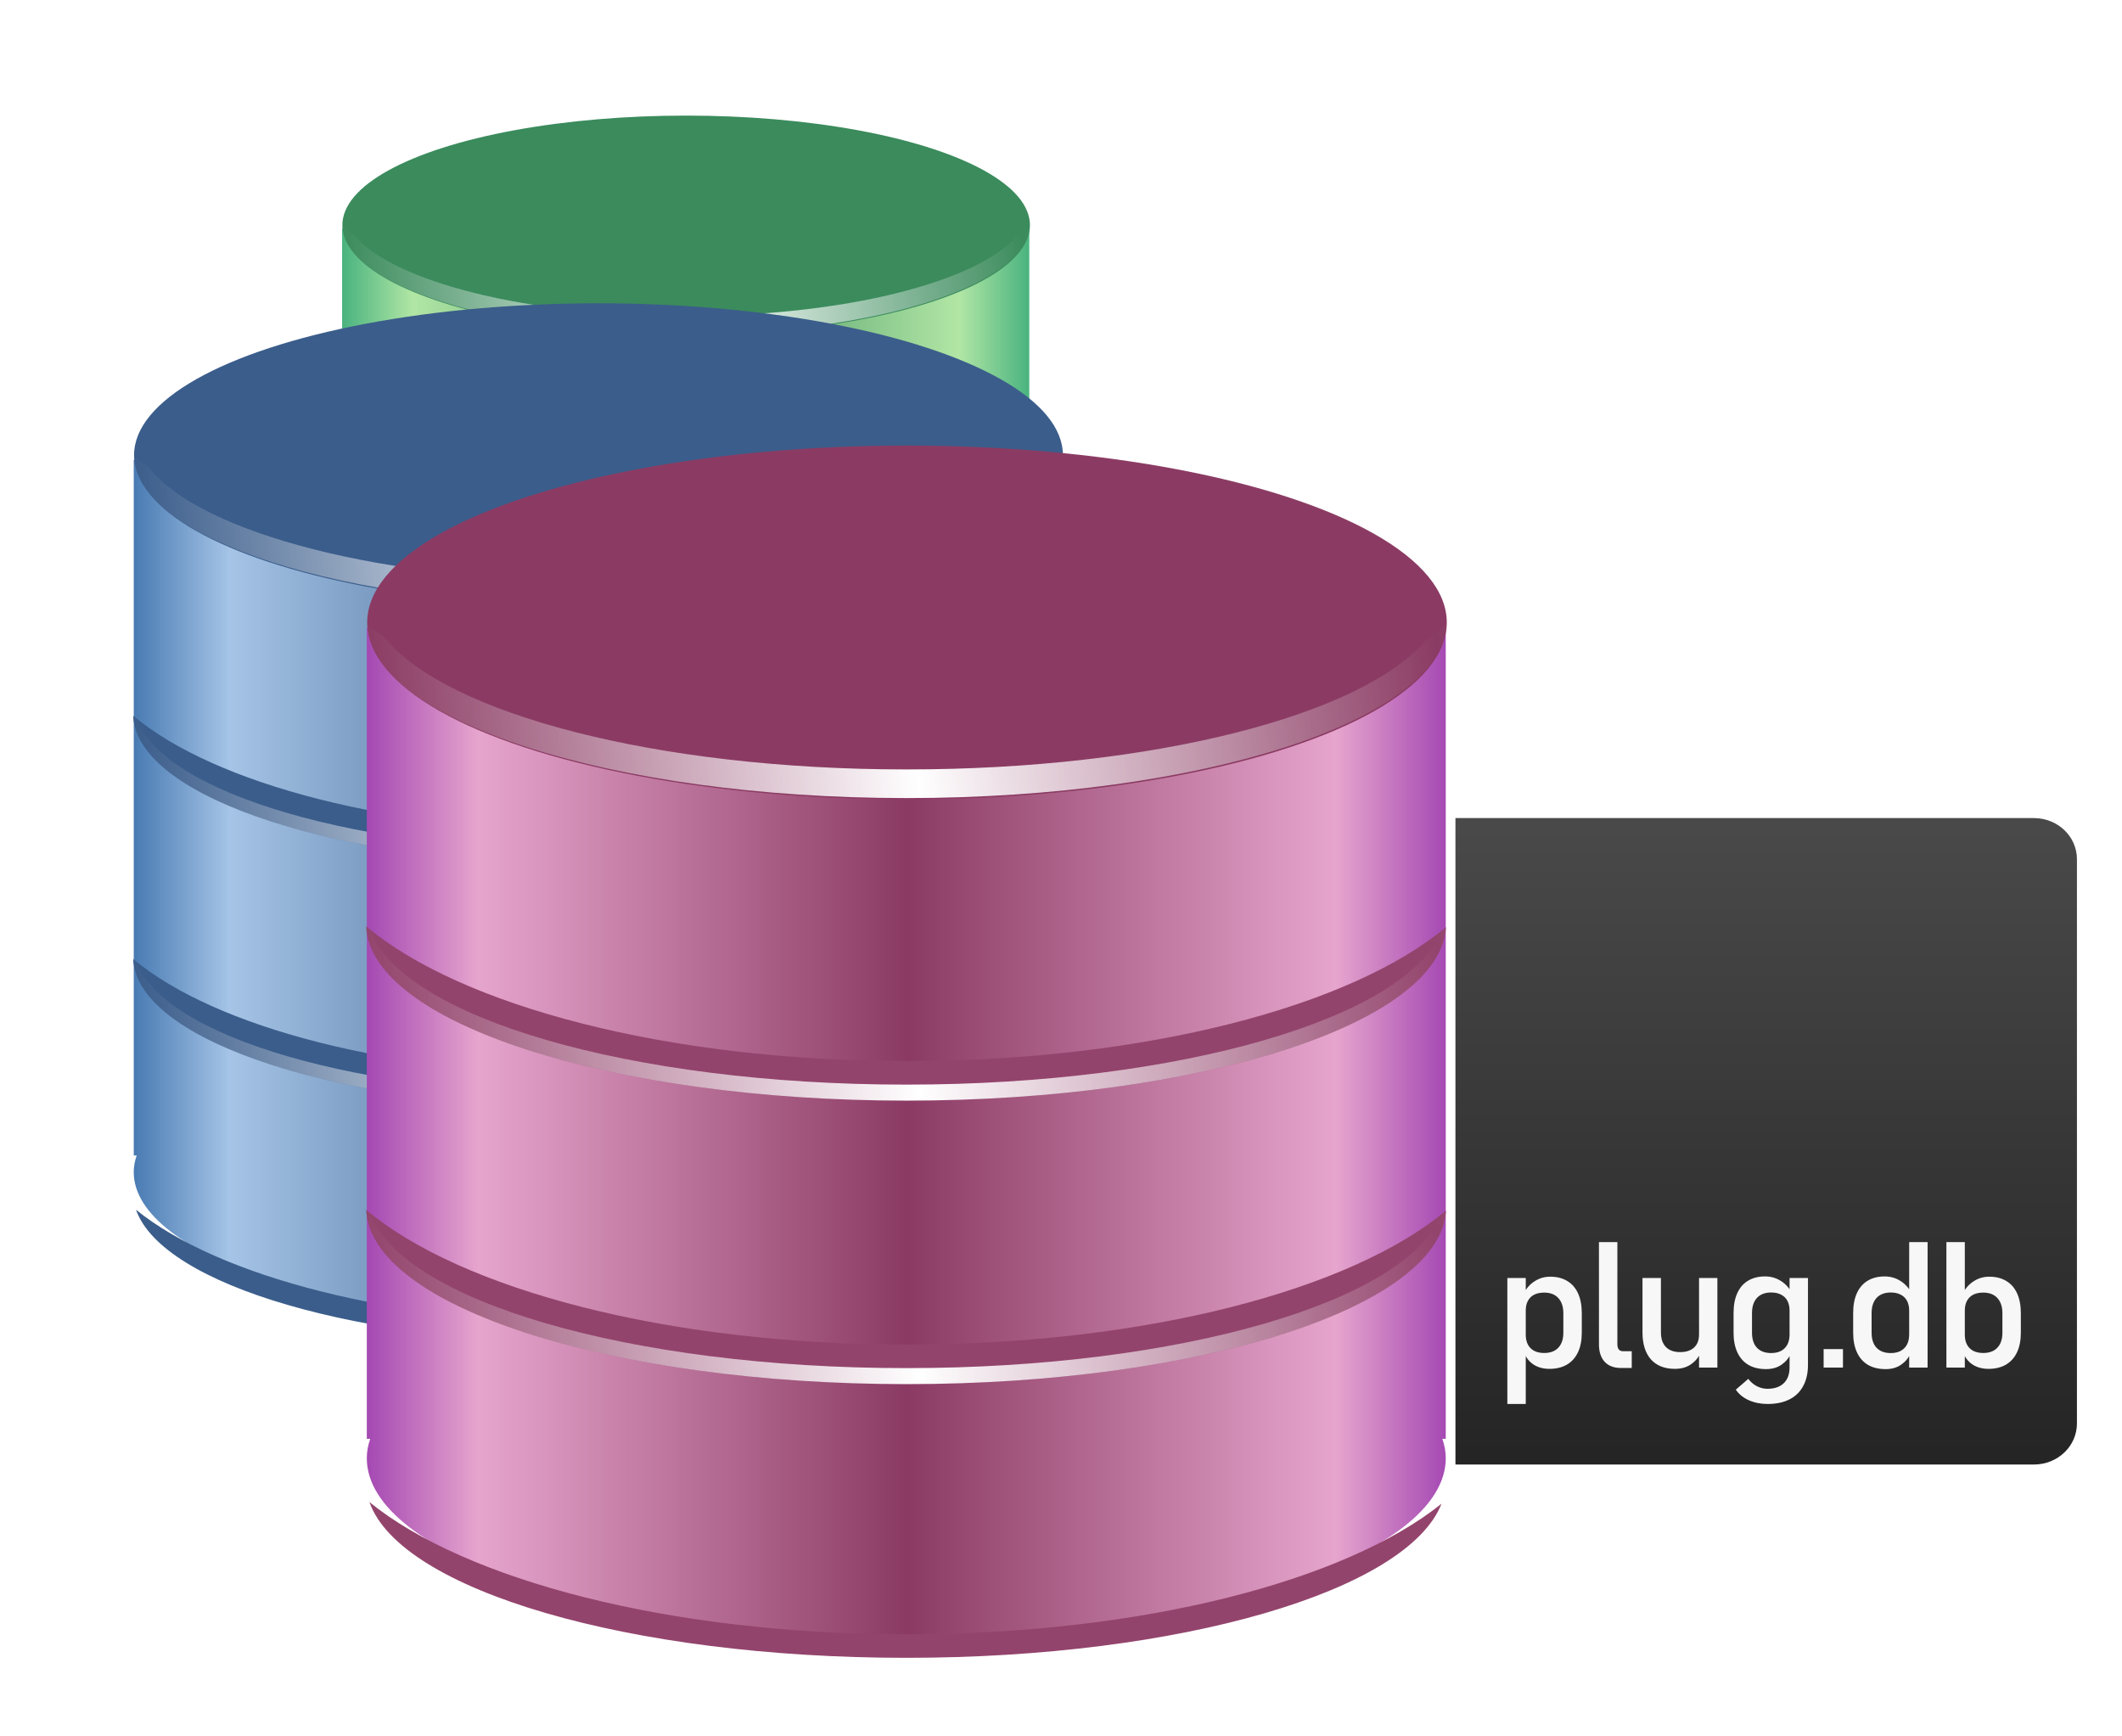 <?xml version="1.0" encoding="UTF-8" standalone="no"?>
<svg
   xmlns:dc="http://purl.org/dc/elements/1.1/"
   xmlns:cc="http://creativecommons.org/ns#"
   xmlns:rdf="http://www.w3.org/1999/02/22-rdf-syntax-ns#"
   xmlns:svg="http://www.w3.org/2000/svg"
   xmlns="http://www.w3.org/2000/svg"
   xmlns:xlink="http://www.w3.org/1999/xlink"
   xmlns:sodipodi="http://sodipodi.sourceforge.net/DTD/sodipodi-0.dtd"
   xmlns:inkscape="http://www.inkscape.org/namespaces/inkscape"
   inkscape:export-ydpi="96"
   inkscape:export-xdpi="96"
   inkscape:export-filename="H:\My Drive\Logos\allDB\plugdb.png"
   sodipodi:docname="logo-only.svg"
   inkscape:version="1.0 (4035a4fb49, 2020-05-01)"
   id="svg8"
   version="1.1"
   viewBox="0 0 58.208 47.625"
   height="180"
   width="220">
  <defs
     id="defs2">
    <linearGradient
       inkscape:collect="always"
       id="linearGradient2746">
      <stop
         style="stop-color:#a2a2a2;stop-opacity:1"
         offset="0"
         id="stop2742" />
      <stop
         style="stop-color:#565656;stop-opacity:1"
         offset="1"
         id="stop2744" />
    </linearGradient>
    <linearGradient
       id="linearGradient2740"
       inkscape:collect="always">
      <stop
         id="stop2736"
         offset="0"
         style="stop-color:#cacaca;stop-opacity:1" />
      <stop
         id="stop2738"
         offset="1"
         style="stop-color:#fdfdfd;stop-opacity:1" />
    </linearGradient>
    <linearGradient
       inkscape:collect="always"
       id="linearGradient2430">
      <stop
         style="stop-color:#4c4c4c;stop-opacity:1"
         offset="0"
         id="stop2426" />
      <stop
         style="stop-color:#383838;stop-opacity:1"
         offset="1"
         id="stop2428" />
    </linearGradient>
    <linearGradient
       id="linearGradient2402"
       inkscape:collect="always">
      <stop
         id="stop2398"
         offset="0"
         style="stop-color:#9e9e30;stop-opacity:0.443" />
      <stop
         id="stop2400"
         offset="1"
         style="stop-color:#918a1b;stop-opacity:0.427" />
    </linearGradient>
    <linearGradient
       inkscape:collect="always"
       id="linearGradient2384">
      <stop
         style="stop-color:#ededa7;stop-opacity:1"
         offset="0"
         id="stop2380" />
      <stop
         style="stop-color:#fbfbeb;stop-opacity:1"
         offset="1"
         id="stop2382" />
    </linearGradient>
    <linearGradient
       id="linearGradient1838"
       y2="511.97"
       spreadMethod="reflect"
       gradientUnits="userSpaceOnUse"
       x2="286.63"
       gradientTransform="matrix(4.963,0,0,4.963,278.63,-3355.4)"
       y1="511.97"
       x1="269.97"
       inkscape:collect="always">
      <stop
         id="stop1832"
         style="stop-color:#49b37f;stop-opacity:1"
         offset="0" />
      <stop
         id="stop1834"
         style="stop-color:#b1e6a5;stop-opacity:1"
         offset=".205" />
      <stop
         id="stop1836"
         style="stop-color:#3b8b5c;stop-opacity:1"
         offset="1" />
    </linearGradient>
    <linearGradient
       id="linearGradient1821"
       inkscape:collect="always">
      <stop
         id="stop1817"
         offset="0"
         style="stop-color:#d1d1d1;stop-opacity:1" />
      <stop
         id="stop1819"
         offset="1"
         style="stop-color:#acacac;stop-opacity:1" />
    </linearGradient>
    <linearGradient
       id="linearGradient1815"
       y2="511.97"
       spreadMethod="reflect"
       gradientUnits="userSpaceOnUse"
       x2="286.63"
       gradientTransform="matrix(4.963,0,0,4.963,278.63,-3355.4)"
       y1="511.97"
       x1="269.97"
       inkscape:collect="always">
      <stop
         id="stop1809"
         style="stop-color:#a549b3;stop-opacity:1"
         offset="0" />
      <stop
         id="stop1811"
         style="stop-color:#e6a5cd;stop-opacity:1"
         offset=".205" />
      <stop
         id="stop1813"
         style="stop-color:#8b3b63;stop-opacity:1"
         offset="1" />
    </linearGradient>
    <linearGradient
       inkscape:collect="always"
       id="linearGradient1318">
      <stop
         style="stop-color:#e5bce5;stop-opacity:1"
         offset="0"
         id="stop1314" />
      <stop
         style="stop-color:#a5c4e6;stop-opacity:1"
         offset="1"
         id="stop1316" />
    </linearGradient>
    <linearGradient
       id="linearGradient864"
       inkscape:collect="always">
      <stop
         id="stop860"
         offset="0"
         style="stop-color:#131313;stop-opacity:1;" />
      <stop
         id="stop862"
         offset="1"
         style="stop-color:#4a4a4a;stop-opacity:1" />
    </linearGradient>
    <linearGradient
       y2="149.207"
       x2="72.931"
       y1="200.14"
       x1="72.931"
       gradientTransform="translate(13.217,-75.81)"
       gradientUnits="userSpaceOnUse"
       id="linearGradient1006"
       xlink:href="#linearGradient864"
       inkscape:collect="always" />
    <linearGradient
       id="linearGradient6035-4">
      <stop
         offset="0"
         style="stop-color:#ffffff"
         id="stop6037-2" />
      <stop
         offset="1"
         style="stop-color:#ffffff;stop-opacity:0"
         id="stop6039-9" />
    </linearGradient>
    <linearGradient
       inkscape:collect="always"
       x1="269.97"
       y1="511.97"
       gradientTransform="matrix(4.963,0,0,4.963,278.63,-3355.4)"
       x2="286.63"
       gradientUnits="userSpaceOnUse"
       spreadMethod="reflect"
       y2="511.97"
       id="linearGradient11801">
      <stop
         offset="0"
         style="stop-color:#497bb3"
         id="stop5497-7" />
      <stop
         offset=".205"
         style="stop-color:#a5c4e6"
         id="stop5501-5" />
      <stop
         offset="1"
         style="stop-color:#3b5d8b"
         id="stop5499-8" />
    </linearGradient>
    <linearGradient
       inkscape:collect="always"
       xlink:href="#linearGradient1318"
       id="linearGradient1320"
       x1="64.795"
       y1="206.789"
       x2="64.795"
       y2="158.097"
       gradientUnits="userSpaceOnUse"
       gradientTransform="matrix(0.831,0,0,0.704,18.604,55.301)" />
    <linearGradient
       inkscape:collect="always"
       xlink:href="#linearGradient1838"
       id="linearGradient1771"
       gradientUnits="userSpaceOnUse"
       gradientTransform="matrix(4.963,0,0,4.963,278.63,-3355.4)"
       x1="269.97"
       y1="511.97"
       x2="286.63"
       y2="511.97"
       spreadMethod="reflect" />
    <linearGradient
       inkscape:collect="always"
       xlink:href="#linearGradient1815"
       id="linearGradient1799"
       gradientUnits="userSpaceOnUse"
       gradientTransform="matrix(4.963,0,0,4.963,278.63,-3355.4)"
       x1="269.97"
       y1="511.97"
       x2="286.63"
       y2="511.97"
       spreadMethod="reflect" />
    <radialGradient
       inkscape:collect="always"
       xlink:href="#linearGradient1821"
       id="radialGradient1823"
       cx="73.482"
       cy="183.841"
       fx="73.482"
       fy="183.841"
       r="50.773"
       gradientTransform="matrix(1.218,0,0,0.834,-16.048,30.54)"
       gradientUnits="userSpaceOnUse" />
    <linearGradient
       inkscape:collect="always"
       xlink:href="#linearGradient2384"
       id="linearGradient2386"
       x1="37.959"
       y1="13.537"
       x2="37.959"
       y2="8.423"
       gradientUnits="userSpaceOnUse"
       gradientTransform="matrix(1.487,0,0,0.933,-18.351,0.738)" />
    <linearGradient
       inkscape:collect="always"
       xlink:href="#linearGradient2402"
       id="linearGradient2396"
       x1="58.661"
       y1="26.876"
       x2="58.661"
       y2="36.607"
       gradientUnits="userSpaceOnUse" />
    <linearGradient
       inkscape:collect="always"
       xlink:href="#linearGradient2430"
       id="linearGradient2432"
       x1="39.74"
       y1="8.087"
       x2="39.74"
       y2="13.934"
       gradientUnits="userSpaceOnUse"
       gradientTransform="matrix(1.33,0,0,1.01,-12.662,-0.112)" />
    <linearGradient
       inkscape:collect="always"
       xlink:href="#linearGradient2740"
       id="linearGradient2730"
       gradientUnits="userSpaceOnUse"
       gradientTransform="matrix(0.853,0,0,1.851,5.872,-11.763)"
       x1="37.959"
       y1="13.537"
       x2="37.959"
       y2="8.423" />
    <linearGradient
       inkscape:collect="always"
       xlink:href="#linearGradient2746"
       id="linearGradient2734"
       gradientUnits="userSpaceOnUse"
       x1="58.661"
       y1="26.876"
       x2="58.661"
       y2="36.607" />
    <linearGradient
       spreadMethod="pad"
       y2="527.34"
       x2="286.63"
       y1="518.56"
       x1="282.36"
       gradientUnits="userSpaceOnUse"
       id="linearGradient2960-8"
       xlink:href="#linearGradient1815"
       inkscape:collect="always" />
    <linearGradient
       y2="8.423"
       x2="37.959"
       y1="13.537"
       x1="37.959"
       gradientTransform="matrix(4.759,0,0,12.688,-2.429,-22.743)"
       gradientUnits="userSpaceOnUse"
       id="linearGradient2988-8"
       xlink:href="#linearGradient2168"
       inkscape:collect="always" />
    <linearGradient
       id="linearGradient2168"
       inkscape:collect="always">
      <stop
         id="stop2164"
         offset="0"
         style="stop-color:#252525;stop-opacity:1" />
      <stop
         id="stop2166"
         offset="1"
         style="stop-color:#494949;stop-opacity:1" />
    </linearGradient>
    <filter
       height="1"
       y="-1.05525e-05"
       width="1"
       x="-3.1065317e-06"
       id="filter2242-4"
       style="color-interpolation-filters:sRGB"
       inkscape:collect="always">
      <feGaussianBlur
         id="feGaussianBlur2244-3"
         stdDeviation="4.6170309e-05"
         inkscape:collect="always" />
    </filter>
    <linearGradient
       spreadMethod="pad"
       y2="527.34"
       x2="286.63"
       y1="518.56"
       x1="282.36"
       gradientUnits="userSpaceOnUse"
       id="linearGradient2465"
       xlink:href="#linearGradient1838"
       inkscape:collect="always" />
    <linearGradient
       spreadMethod="reflect"
       y2="520.33"
       x2="327.78"
       y1="522.61"
       x1="308.5"
       gradientTransform="matrix(4.199,0,0,4.199,407.33,-3062.9)"
       gradientUnits="userSpaceOnUse"
       id="linearGradient2467"
       xlink:href="#linearGradient6035-4"
       inkscape:collect="always" />
    <linearGradient
       spreadMethod="reflect"
       y2="520.33"
       x2="327.78"
       y1="522.61"
       x1="308.5"
       gradientTransform="matrix(4.199,0,0,4.199,407.33,-3015.8)"
       gradientUnits="userSpaceOnUse"
       id="linearGradient2469"
       xlink:href="#linearGradient6035-4"
       inkscape:collect="always" />
    <linearGradient
       spreadMethod="reflect"
       y2="520.33"
       x2="327.78"
       y1="522.61"
       x1="308.5"
       gradientTransform="matrix(4.199,0,0,4.199,407.33,-2971.6)"
       gradientUnits="userSpaceOnUse"
       id="linearGradient2471"
       xlink:href="#linearGradient6035-4"
       inkscape:collect="always" />
    <linearGradient
       spreadMethod="reflect"
       y2="511.97"
       x2="286.63"
       y1="511.97"
       x1="269.97"
       gradientTransform="matrix(4.963,0,0,4.963,278.63,-3355.4)"
       gradientUnits="userSpaceOnUse"
       id="linearGradient2473"
       xlink:href="#linearGradient11801"
       inkscape:collect="always" />
    <linearGradient
       spreadMethod="pad"
       y2="527.34"
       x2="286.63"
       y1="518.56"
       x1="282.36"
       gradientUnits="userSpaceOnUse"
       id="linearGradient2475"
       xlink:href="#linearGradient11801"
       inkscape:collect="always" />
    <linearGradient
       spreadMethod="reflect"
       y2="520.33"
       x2="327.78"
       y1="522.61"
       x1="308.5"
       gradientTransform="matrix(4.199,0,0,4.199,407.33,-3062.9)"
       gradientUnits="userSpaceOnUse"
       id="linearGradient2477"
       xlink:href="#linearGradient6035-4"
       inkscape:collect="always" />
    <linearGradient
       spreadMethod="reflect"
       y2="520.33"
       x2="327.78"
       y1="522.61"
       x1="308.5"
       gradientTransform="matrix(4.199,0,0,4.199,407.33,-3015.8)"
       gradientUnits="userSpaceOnUse"
       id="linearGradient2479"
       xlink:href="#linearGradient6035-4"
       inkscape:collect="always" />
    <linearGradient
       spreadMethod="reflect"
       y2="520.33"
       x2="327.78"
       y1="522.61"
       x1="308.5"
       gradientTransform="matrix(4.199,0,0,4.199,407.33,-2971.6)"
       gradientUnits="userSpaceOnUse"
       id="linearGradient2481"
       xlink:href="#linearGradient6035-4"
       inkscape:collect="always" />
    <linearGradient
       spreadMethod="reflect"
       y2="520.33"
       x2="327.78"
       y1="522.61"
       x1="308.5"
       gradientTransform="matrix(4.199,0,0,4.199,407.33,-3062.9)"
       gradientUnits="userSpaceOnUse"
       id="linearGradient2483"
       xlink:href="#linearGradient6035-4"
       inkscape:collect="always" />
    <linearGradient
       spreadMethod="reflect"
       y2="520.33"
       x2="327.78"
       y1="522.61"
       x1="308.5"
       gradientTransform="matrix(4.199,0,0,4.199,407.33,-3015.8)"
       gradientUnits="userSpaceOnUse"
       id="linearGradient2485"
       xlink:href="#linearGradient6035-4"
       inkscape:collect="always" />
    <linearGradient
       spreadMethod="reflect"
       y2="520.33"
       x2="327.78"
       y1="522.61"
       x1="308.5"
       gradientTransform="matrix(4.199,0,0,4.199,407.33,-2971.6)"
       gradientUnits="userSpaceOnUse"
       id="linearGradient2487"
       xlink:href="#linearGradient6035-4"
       inkscape:collect="always" />
  </defs>
  <sodipodi:namedview
     units="px"
     inkscape:window-maximized="1"
     inkscape:window-y="-8"
     inkscape:window-x="3832"
     inkscape:window-height="1017"
     inkscape:window-width="1920"
     showgrid="false"
     inkscape:document-rotation="0"
     inkscape:current-layer="layer1"
     inkscape:document-units="px"
     inkscape:cy="104.99055"
     inkscape:cx="44.254342"
     inkscape:zoom="2.0000001"
     inkscape:pageshadow="2"
     inkscape:pageopacity="0"
     borderopacity="1.0"
     bordercolor="#666666"
     pagecolor="#ffffff"
     id="base"
     inkscape:snap-global="false" />
  <g
     id="layer1"
     inkscape:groupmode="layer"
     inkscape:label="Layer 1">
    <g
       id="g2551">
      <g
         id="g2910-7"
         transform="matrix(0.114,0,0,0.109,-175.113,103.372)">
        <path
           id="path2894-6"
           d="m 1618.4,-890.85 v 126.36 h 0.525 c -0.339,1.013 -0.525,1.975 -0.525,3.018 0,15.228 36.989,27.557 82.672,27.557 45.683,0 82.672,-12.33 82.672,-27.557 0,-1.045 -0.186,-2.004 -0.525,-3.018 h 0.525 v -126.36 h -165.34 z"
           sodipodi:nodetypes="cccssscccc"
           style="fill:url(#linearGradient1771)"
           inkscape:connector-curvature="0" />
        <ellipse
           id="ellipse2896-3"
           style="fill:url(#linearGradient2465);fill-opacity:1"
           transform="matrix(4.963,0,0,4.963,278.63,-3481.3)"
           cx="286.631"
           cy="521.78"
           rx="16.668"
           ry="5.556" />
        <path
           id="path2898-5"
           d="m 1618.3,-800.18 c 0.619,15.05 37.507,27.164 82.804,27.164 45.168,0 81.851,-12.042 82.672,-27.033 -14.494,12.328 -46.02,20.865 -82.672,20.865 -36.727,0 -68.35,-8.627 -82.804,-20.996 z"
           style="fill:#459262;fill-opacity:1"
           inkscape:connector-curvature="0" />
        <path
           id="path2900-0"
           d="m 1618.3,-891.51 c 0.619,15.05 37.507,27.164 82.804,27.164 45.168,0 81.851,-12.042 82.672,-27.033 -0.906,0.771 -1.851,1.491 -2.887,2.231 -0.038,0.049 -0.091,0.082 -0.131,0.131 -9.625,11.663 -41.587,20.209 -79.654,20.209 -38.306,0 -70.487,-8.695 -79.917,-20.471 -0.105,-0.075 -0.16,-0.187 -0.263,-0.262 -0.918,-0.671 -1.812,-1.273 -2.624,-1.968 z"
           style="fill:url(#linearGradient2467)"
           inkscape:connector-curvature="0" />
        <path
           id="path2902-4"
           style="fill:#459262;fill-opacity:1"
           inkscape:connector-curvature="0"
           d="m 1618.3,-844.36 c 0.619,15.05 37.507,27.164 82.804,27.164 45.168,0 81.851,-12.042 82.672,-27.033 -14.494,12.328 -46.02,20.865 -82.672,20.865 -36.727,0 -68.35,-8.627 -82.804,-20.996 z" />
        <path
           id="path2904-9"
           d="m 1618.3,-844.36 c 0.619,15.05 37.507,27.164 82.804,27.164 45.168,0 81.851,-12.042 82.672,-27.033 -0.209,0.177 -0.443,0.352 -0.656,0.525 -5.216,13.55 -39.937,24.014 -82.016,24.014 -42.466,0 -77.55,-10.545 -82.279,-24.277 -0.168,-0.133 -0.362,-0.255 -0.525,-0.393 z"
           style="fill:url(#linearGradient2469)"
           inkscape:connector-curvature="0" />
        <path
           id="path2906-9"
           style="fill:url(#linearGradient2471)"
           inkscape:connector-curvature="0"
           d="m 1618.3,-800.18 c 0.619,15.05 37.507,27.164 82.804,27.164 45.168,0 81.851,-12.042 82.672,-27.033 -0.209,0.177 -0.443,0.352 -0.656,0.525 -5.216,13.55 -39.937,24.014 -82.016,24.014 -42.466,0 -77.55,-10.545 -82.279,-24.277 -0.168,-0.133 -0.362,-0.255 -0.525,-0.393 z" />
        <path
           id="path2908-5"
           d="m 1618.8,-754.64 c 4.728,13.732 39.813,24.277 82.279,24.277 42.079,0 76.8,-10.464 82.016,-24.014 -14.766,12.043 -45.892,20.34 -82.016,20.34 -36.314,0 -67.608,-8.456 -82.279,-20.602 z"
           style="fill:#459262;fill-opacity:1"
           inkscape:connector-curvature="0" />
      </g>
      <g
         transform="matrix(0.154,0,0,0.151,-245.565,147.13)"
         id="g2928-1">
        <path
           inkscape:connector-curvature="0"
           style="fill:url(#linearGradient2473)"
           sodipodi:nodetypes="cccssscccc"
           d="m 1618.4,-890.85 v 126.36 h 0.525 c -0.339,1.013 -0.525,1.975 -0.525,3.018 0,15.228 36.989,27.557 82.672,27.557 45.683,0 82.672,-12.33 82.672,-27.557 0,-1.045 -0.186,-2.004 -0.525,-3.018 h 0.525 v -126.36 h -165.34 z"
           id="path2912-5" />
        <ellipse
           ry="5.556"
           rx="16.668"
           cy="521.78"
           cx="286.631"
           transform="matrix(4.963,0,0,4.963,278.63,-3481.3)"
           style="fill:url(#linearGradient2475);fill-opacity:1"
           id="ellipse2914-4" />
        <path
           inkscape:connector-curvature="0"
           style="fill:#3b5d8b"
           d="m 1618.3,-800.18 c 0.619,15.05 37.507,27.164 82.804,27.164 45.168,0 81.851,-12.042 82.672,-27.033 -14.494,12.328 -46.02,20.865 -82.672,20.865 -36.727,0 -68.35,-8.627 -82.804,-20.996 z"
           id="path2916-1" />
        <path
           inkscape:connector-curvature="0"
           style="fill:url(#linearGradient2477)"
           d="m 1618.3,-891.51 c 0.619,15.05 37.507,27.164 82.804,27.164 45.168,0 81.851,-12.042 82.672,-27.033 -0.906,0.771 -1.851,1.491 -2.887,2.231 -0.038,0.049 -0.091,0.082 -0.131,0.131 -9.625,11.663 -41.587,20.209 -79.654,20.209 -38.306,0 -70.487,-8.695 -79.917,-20.471 -0.105,-0.075 -0.16,-0.187 -0.263,-0.262 -0.918,-0.671 -1.812,-1.273 -2.624,-1.968 z"
           id="path2918-6" />
        <path
           d="m 1618.3,-844.36 c 0.619,15.05 37.507,27.164 82.804,27.164 45.168,0 81.851,-12.042 82.672,-27.033 -14.494,12.328 -46.02,20.865 -82.672,20.865 -36.727,0 -68.35,-8.627 -82.804,-20.996 z"
           inkscape:connector-curvature="0"
           style="fill:#3b5d8b"
           id="path2920-1" />
        <path
           inkscape:connector-curvature="0"
           style="fill:url(#linearGradient2479)"
           d="m 1618.3,-844.36 c 0.619,15.05 37.507,27.164 82.804,27.164 45.168,0 81.851,-12.042 82.672,-27.033 -0.209,0.177 -0.443,0.352 -0.656,0.525 -5.216,13.55 -39.937,24.014 -82.016,24.014 -42.466,0 -77.55,-10.545 -82.279,-24.277 -0.168,-0.133 -0.362,-0.255 -0.525,-0.393 z"
           id="path2922-2" />
        <path
           d="m 1618.3,-800.18 c 0.619,15.05 37.507,27.164 82.804,27.164 45.168,0 81.851,-12.042 82.672,-27.033 -0.209,0.177 -0.443,0.352 -0.656,0.525 -5.216,13.55 -39.937,24.014 -82.016,24.014 -42.466,0 -77.55,-10.545 -82.279,-24.277 -0.168,-0.133 -0.362,-0.255 -0.525,-0.393 z"
           inkscape:connector-curvature="0"
           style="fill:url(#linearGradient2481)"
           id="path2924-4" />
        <path
           inkscape:connector-curvature="0"
           style="fill:#3b5d8b"
           d="m 1618.8,-754.64 c 4.728,13.732 39.813,24.277 82.279,24.277 42.079,0 76.8,-10.464 82.016,-24.014 -14.766,12.043 -45.892,20.34 -82.016,20.34 -36.314,0 -67.608,-8.456 -82.279,-20.602 z"
           id="path2926-9" />
      </g>
      <g
         transform="matrix(0.179,0,0,0.176,-279.632,174.014)"
         id="g2946-6">
        <path
           inkscape:connector-curvature="0"
           style="fill:url(#linearGradient1799)"
           sodipodi:nodetypes="cccssscccc"
           d="m 1618.4,-890.85 v 126.36 h 0.525 c -0.339,1.013 -0.525,1.975 -0.525,3.018 0,15.228 36.989,27.557 82.672,27.557 45.683,0 82.672,-12.33 82.672,-27.557 0,-1.045 -0.186,-2.004 -0.525,-3.018 h 0.525 v -126.36 h -165.34 z"
           id="path2930-1" />
        <ellipse
           ry="5.556"
           rx="16.668"
           cy="521.78"
           cx="286.631"
           transform="matrix(4.963,0,0,4.963,278.63,-3481.3)"
           style="fill:url(#linearGradient2960-8);fill-opacity:1"
           id="ellipse2932-8" />
        <path
           inkscape:connector-curvature="0"
           style="fill:#93446c;fill-opacity:1"
           d="m 1618.3,-800.18 c 0.619,15.05 37.507,27.164 82.804,27.164 45.168,0 81.851,-12.042 82.672,-27.033 -14.494,12.328 -46.02,20.865 -82.672,20.865 -36.727,0 -68.35,-8.627 -82.804,-20.996 z"
           id="path2934-6" />
        <path
           inkscape:connector-curvature="0"
           style="fill:url(#linearGradient2483);fill-opacity:1"
           d="m 1618.3,-891.51 c 0.619,15.05 37.507,27.164 82.804,27.164 45.168,0 81.851,-12.042 82.672,-27.033 -0.906,0.771 -1.851,1.491 -2.887,2.231 -0.038,0.049 -0.091,0.082 -0.131,0.131 -9.625,11.663 -41.587,20.209 -79.654,20.209 -38.306,0 -70.487,-8.695 -79.917,-20.471 -0.105,-0.075 -0.16,-0.187 -0.263,-0.262 -0.918,-0.671 -1.812,-1.273 -2.624,-1.968 z"
           id="path2936-3" />
        <path
           d="m 1618.3,-844.36 c 0.619,15.05 37.507,27.164 82.804,27.164 45.168,0 81.851,-12.042 82.672,-27.033 -14.494,12.328 -46.02,20.865 -82.672,20.865 -36.727,0 -68.35,-8.627 -82.804,-20.996 z"
           inkscape:connector-curvature="0"
           style="fill:#93446c;fill-opacity:1"
           id="path2938-6" />
        <path
           inkscape:connector-curvature="0"
           style="fill:url(#linearGradient2485);fill-opacity:1"
           d="m 1618.3,-844.36 c 0.619,15.05 37.507,27.164 82.804,27.164 45.168,0 81.851,-12.042 82.672,-27.033 -0.209,0.177 -0.443,0.352 -0.656,0.525 -5.216,13.55 -39.937,24.014 -82.016,24.014 -42.466,0 -77.55,-10.545 -82.279,-24.277 -0.168,-0.133 -0.362,-0.255 -0.525,-0.393 z"
           id="path2940-6" />
        <path
           d="m 1618.3,-800.18 c 0.619,15.05 37.507,27.164 82.804,27.164 45.168,0 81.851,-12.042 82.672,-27.033 -0.209,0.177 -0.443,0.352 -0.656,0.525 -5.216,13.55 -39.937,24.014 -82.016,24.014 -42.466,0 -77.55,-10.545 -82.279,-24.277 -0.168,-0.133 -0.362,-0.255 -0.525,-0.393 z"
           inkscape:connector-curvature="0"
           style="fill:url(#linearGradient2487);fill-opacity:1"
           id="path2942-0" />
        <path
           inkscape:connector-curvature="0"
           style="fill:#93446c;fill-opacity:1"
           d="m 1618.8,-754.64 c 4.728,13.732 39.813,24.277 82.279,24.277 42.079,0 76.8,-10.464 82.016,-24.014 -14.766,12.043 -45.892,20.34 -82.016,20.34 -36.314,0 -67.608,-8.456 -82.279,-20.602 z"
           id="path2944-4" />
      </g>
      <g
         id="g2954-9"
         transform="matrix(1.542,0,0,1.473,-10.552,20.302)">
        <path
           id="rect2948-8"
           style="fill:url(#linearGradient2988-8);fill-opacity:1;stroke:none;stroke-width:2.45;stroke-miterlimit:4;stroke-dasharray:none;stroke-opacity:1;paint-order:markers stroke fill"
           d="m 147.035,83.139 v 4.256 58.361 4.256 h 4.453 35.203 20.168 c 2.468,0 4.455,-1.899 4.455,-4.256 V 87.395 c 0,-2.357 -1.987,-4.256 -4.455,-4.256 h -20.168 -35.203 z"
           transform="matrix(0.172,0,0,0.18,7.444,-13.515)" />
        <g
           id="g2980">
          <path
             id="path2951"
             style="font-style:normal;font-variant:normal;font-weight:normal;font-stretch:normal;font-size:13.377px;line-height:1.25;font-family:Bahnschrift;-inkscape-font-specification:'Bahnschrift, Normal';font-variant-ligatures:normal;font-variant-caps:normal;font-variant-numeric:normal;font-variant-east-asian:normal;text-align:center;letter-spacing:-0.665px;text-anchor:middle;fill:#f7f7f7;fill-opacity:1;stroke:none;stroke-width:0.467;stroke-miterlimit:4;stroke-dasharray:none;stroke-opacity:1;paint-order:stroke fill markers;filter:url(#filter2242-4)"
             d="m 40.603,29.576 h 1.332 v 9.536 h -1.332 z m 3.037,6.878 q -0.634,0 -1.104,-0.3 -0.47,-0.307 -0.692,-0.862 l 0.091,-1.417 q 0,0.438 0.157,0.745 0.157,0.307 0.451,0.47 0.3,0.163 0.725,0.163 0.66,0 1.019,-0.398 0.366,-0.405 0.366,-1.136 v -1.47 q 0,-0.745 -0.366,-1.156 -0.359,-0.411 -1.019,-0.411 -0.425,0 -0.725,0.157 -0.294,0.157 -0.451,0.464 -0.157,0.3 -0.157,0.725 L 41.799,30.719 q 0.307,-0.594 0.803,-0.914 0.496,-0.327 1.104,-0.327 0.718,0 1.228,0.327 0.516,0.32 0.784,0.941 0.268,0.621 0.268,1.496 v 1.476 q 0,0.862 -0.274,1.476 -0.274,0.614 -0.803,0.941 -0.529,0.32 -1.267,0.32 z"
             transform="matrix(0.246,0,0,0.246,23.669,2.738)" />
          <path
             id="path2953"
             style="font-style:normal;font-variant:normal;font-weight:normal;font-stretch:normal;font-size:13.377px;line-height:1.25;font-family:Bahnschrift;-inkscape-font-specification:'Bahnschrift, Normal';font-variant-ligatures:normal;font-variant-caps:normal;font-variant-numeric:normal;font-variant-east-asian:normal;text-align:center;letter-spacing:-0.665px;text-anchor:middle;fill:#f7f7f7;fill-opacity:1;stroke:none;stroke-width:0.467;stroke-miterlimit:4;stroke-dasharray:none;stroke-opacity:1;paint-order:stroke fill markers;filter:url(#filter2242-4)"
             d="m 48.56,34.605 q 0,0.248 0.105,0.385 0.111,0.131 0.307,0.131 h 0.627 v 1.267 h -0.784 q -0.758,0 -1.176,-0.47 -0.411,-0.47 -0.411,-1.326 v -7.733 h 1.332 z"
             transform="matrix(0.246,0,0,0.246,23.669,2.738)" />
          <path
             id="path2955"
             style="font-style:normal;font-variant:normal;font-weight:normal;font-stretch:normal;font-size:13.377px;line-height:1.25;font-family:Bahnschrift;-inkscape-font-specification:'Bahnschrift, Normal';font-variant-ligatures:normal;font-variant-caps:normal;font-variant-numeric:normal;font-variant-east-asian:normal;text-align:center;letter-spacing:-0.665px;text-anchor:middle;fill:#f7f7f7;fill-opacity:1;stroke:none;stroke-width:0.467;stroke-miterlimit:4;stroke-dasharray:none;stroke-opacity:1;paint-order:stroke fill markers;filter:url(#filter2242-4)"
             d="m 54.466,29.576 h 1.326 v 6.78 h -1.326 z m -2.756,4.121 q 0,0.712 0.359,1.104 0.366,0.385 1.025,0.385 0.653,0 1.012,-0.346 0.359,-0.346 0.359,-0.986 l 0.091,1.417 q -0.209,0.503 -0.679,0.843 -0.47,0.34 -1.156,0.34 -1.123,0 -1.737,-0.718 -0.607,-0.725 -0.607,-2.038 v -4.121 h 1.332 z"
             transform="matrix(0.246,0,0,0.246,23.669,2.738)" />
          <path
             id="path2957"
             style="font-style:normal;font-variant:normal;font-weight:normal;font-stretch:normal;font-size:13.377px;line-height:1.25;font-family:Bahnschrift;-inkscape-font-specification:'Bahnschrift, Normal';font-variant-ligatures:normal;font-variant-caps:normal;font-variant-numeric:normal;font-variant-east-asian:normal;text-align:center;letter-spacing:-0.665px;text-anchor:middle;fill:#f7f7f7;fill-opacity:1;stroke:none;stroke-width:0.467;stroke-miterlimit:4;stroke-dasharray:none;stroke-opacity:1;paint-order:stroke fill markers;filter:url(#filter2242-4)"
             d="m 59.431,39.112 q -0.764,0 -1.372,-0.287 -0.601,-0.281 -0.934,-0.797 v 0 l 0.901,-0.816 v 0 q 0.261,0.359 0.621,0.555 0.366,0.196 0.764,0.196 0.764,0 1.182,-0.425 0.418,-0.418 0.418,-1.189 v -6.773 h 1.332 v 6.577 q 0,0.934 -0.346,1.6 -0.34,0.666 -0.993,1.012 -0.653,0.346 -1.574,0.346 z m -0.124,-2.639 q -0.745,0 -1.274,-0.32 -0.523,-0.327 -0.797,-0.947 -0.274,-0.621 -0.274,-1.489 v -1.496 q 0,-0.875 0.268,-1.496 0.268,-0.621 0.777,-0.941 0.516,-0.327 1.234,-0.327 0.601,0 1.097,0.314 0.503,0.314 0.81,0.882 l -0.137,1.385 q 0,-0.431 -0.157,-0.738 -0.157,-0.307 -0.457,-0.464 -0.294,-0.163 -0.718,-0.163 -0.66,0 -1.025,0.411 -0.359,0.411 -0.359,1.156 v 1.476 q 0,0.738 0.359,1.143 0.366,0.398 1.025,0.398 0.425,0 0.718,-0.163 0.3,-0.17 0.457,-0.483 0.157,-0.314 0.157,-0.751 l 0.091,1.43 q -0.202,0.503 -0.666,0.843 -0.457,0.34 -1.13,0.34 z"
             transform="matrix(0.246,0,0,0.246,23.669,2.738)" />
          <path
             id="path2959"
             style="font-style:normal;font-variant:normal;font-weight:normal;font-stretch:normal;font-size:13.377px;line-height:1.25;font-family:Bahnschrift;-inkscape-font-specification:'Bahnschrift, Normal';font-variant-ligatures:normal;font-variant-caps:normal;font-variant-numeric:normal;font-variant-east-asian:normal;text-align:center;letter-spacing:-0.665px;text-anchor:middle;fill:#f7f7f7;fill-opacity:1;stroke:none;stroke-width:0.467;stroke-miterlimit:4;stroke-dasharray:none;stroke-opacity:1;paint-order:stroke fill markers;filter:url(#filter2242-4)"
             d="m 63.475,34.958 h 1.398 v 1.398 h -1.398 z"
             transform="matrix(0.246,0,0,0.246,23.669,2.738)" />
          <path
             id="path2961"
             style="font-style:normal;font-variant:normal;font-weight:normal;font-stretch:normal;font-size:13.377px;line-height:1.25;font-family:Bahnschrift;-inkscape-font-specification:'Bahnschrift, Normal';font-variant-ligatures:normal;font-variant-caps:normal;font-variant-numeric:normal;font-variant-east-asian:normal;text-align:center;letter-spacing:-0.665px;text-anchor:middle;fill:#f7f7f7;fill-opacity:1;stroke:none;stroke-width:0.467;stroke-miterlimit:4;stroke-dasharray:none;stroke-opacity:1;paint-order:stroke fill markers;filter:url(#filter2242-4)"
             d="m 69.661,26.859 h 1.332 v 9.497 h -1.332 z m -1.705,9.615 q -0.745,0 -1.274,-0.32 -0.523,-0.327 -0.797,-0.947 -0.274,-0.621 -0.274,-1.489 v -1.496 q 0,-0.875 0.268,-1.496 0.268,-0.621 0.777,-0.941 0.516,-0.327 1.234,-0.327 0.601,0 1.097,0.314 0.503,0.314 0.81,0.882 l -0.137,1.385 q 0,-0.431 -0.157,-0.738 -0.157,-0.307 -0.457,-0.464 -0.294,-0.163 -0.718,-0.163 -0.66,0 -1.025,0.411 -0.359,0.411 -0.359,1.156 v 1.476 q 0,0.738 0.359,1.143 0.366,0.398 1.025,0.398 0.425,0 0.718,-0.163 0.3,-0.17 0.457,-0.483 0.157,-0.314 0.157,-0.751 l 0.091,1.43 q -0.202,0.503 -0.666,0.843 -0.457,0.34 -1.13,0.34 z"
             transform="matrix(0.246,0,0,0.246,23.669,2.738)" />
          <path
             id="path2963"
             style="font-style:normal;font-variant:normal;font-weight:normal;font-stretch:normal;font-size:13.377px;line-height:1.25;font-family:Bahnschrift;-inkscape-font-specification:'Bahnschrift, Normal';font-variant-ligatures:normal;font-variant-caps:normal;font-variant-numeric:normal;font-variant-east-asian:normal;text-align:center;letter-spacing:-0.665px;text-anchor:middle;fill:#f7f7f7;fill-opacity:1;stroke:none;stroke-width:0.467;stroke-miterlimit:4;stroke-dasharray:none;stroke-opacity:1;paint-order:stroke fill markers;filter:url(#filter2242-4)"
             d="m 75.39,36.454 q -0.634,0 -1.104,-0.3 -0.47,-0.307 -0.692,-0.862 l 0.091,-1.417 q 0,0.438 0.157,0.745 0.157,0.307 0.451,0.47 0.3,0.163 0.725,0.163 0.66,0 1.019,-0.398 0.366,-0.405 0.366,-1.136 v -1.47 q 0,-0.745 -0.366,-1.156 -0.359,-0.411 -1.019,-0.411 -0.425,0 -0.725,0.157 -0.294,0.157 -0.451,0.464 -0.157,0.3 -0.157,0.725 L 73.549,30.719 q 0.307,-0.594 0.803,-0.914 0.496,-0.327 1.104,-0.327 0.718,0 1.228,0.327 0.516,0.32 0.784,0.941 0.268,0.621 0.268,1.496 v 1.476 q 0,0.862 -0.274,1.476 -0.274,0.614 -0.803,0.941 -0.529,0.32 -1.267,0.32 z m -3.037,-9.595 h 1.332 v 9.497 h -1.332 z"
             transform="matrix(0.246,0,0,0.246,23.669,2.738)" />
        </g>
      </g>
    </g>
  </g>
</svg>
